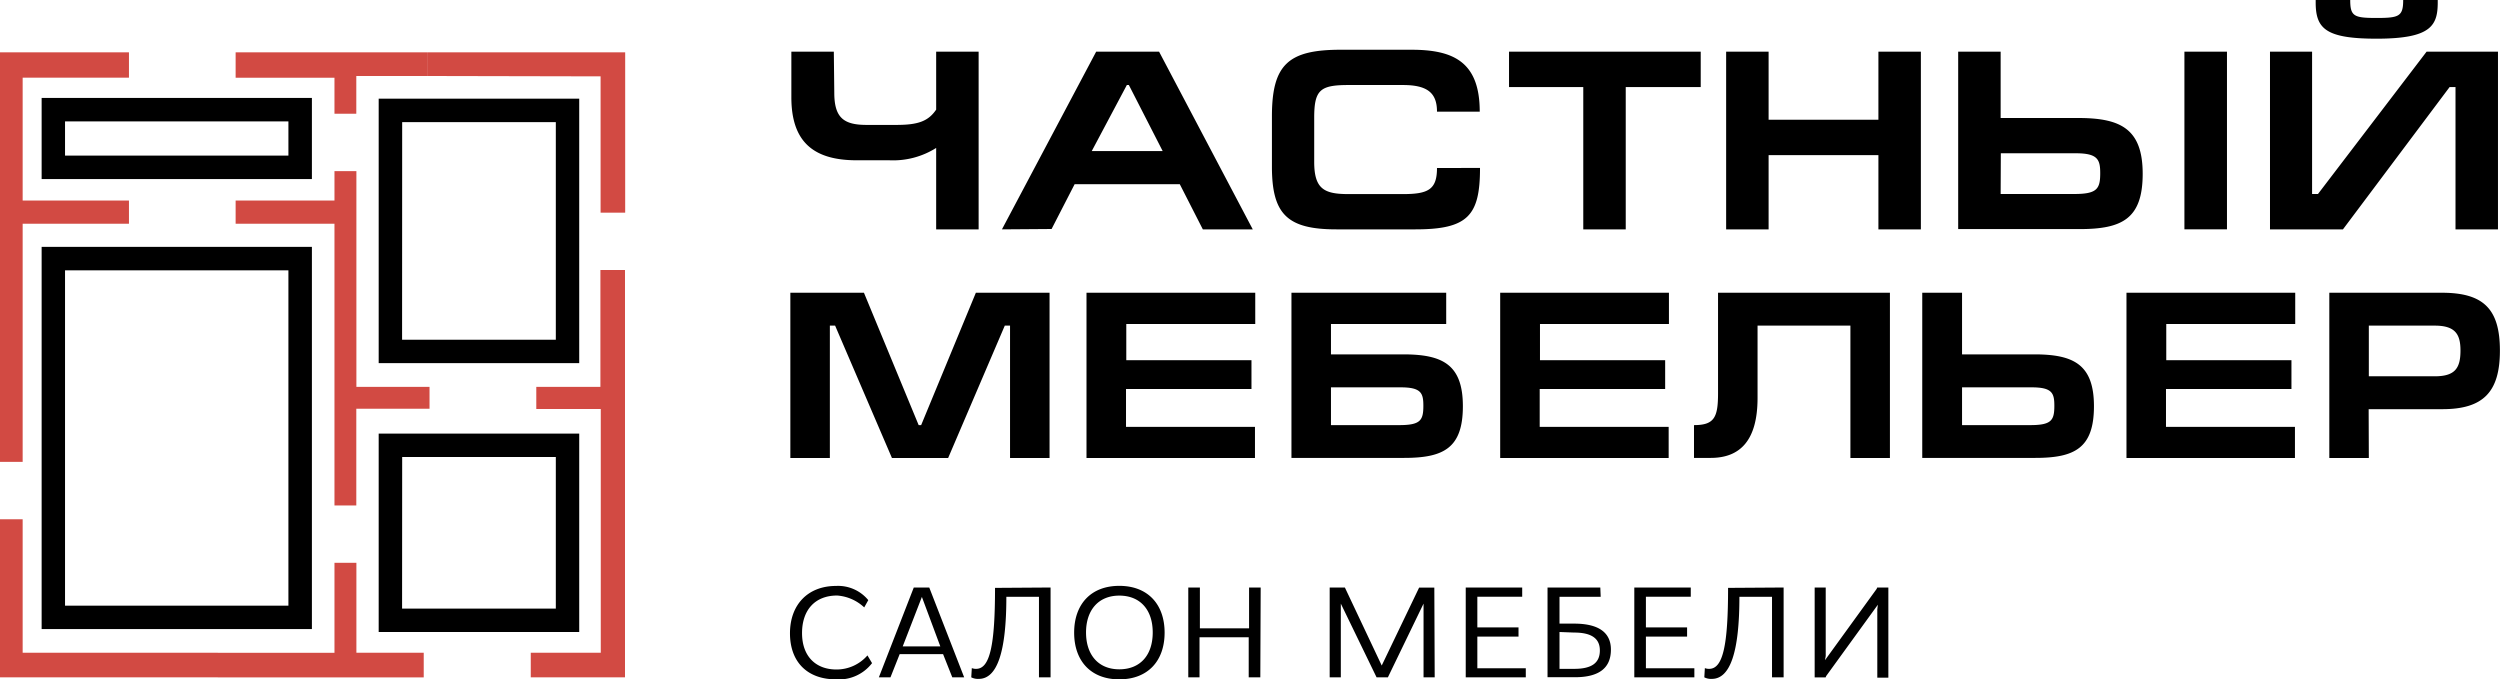 <svg xmlns="http://www.w3.org/2000/svg" viewBox="0 0 271.4 73.75"><defs><style>.cls-1{fill:#d24a43}.cls-2,.cls-3{fill:#000}.cls-2{fill-rule:evenodd}</style></defs><title>Ресурс 2</title><g id="Слой_2" data-name="Слой 2"><g id="Слой_4" data-name="Слой 4"><path class="cls-1" d="M36.31 8.44v3.91h2.37v-4.1h7.72V5.68H25.58v2.76zM0 19.43h2.46v-11H14V5.68H0zm38.69 51.43V61.1h-2.38v9.77H23.65v2.67H46v-2.68zm7.94-26.49V42h-7.94V18.58h-2.38v3.19H25.58v2.52h10.73v30.58h2.37v-10.5zM14 24.29v-2.52H2.46v-2.34H0v30.71h2.46V24.29zm51.2-16v14.8h2.67V5.68H46.41v2.57zM58.22 42v2.4h7v26.46h-7.6v2.67h10.23V29.31h-2.67V42zM2.46 70.86V56.37H0v17.16h23.65v-2.67z"/><path class="cls-2" d="M33.86 26.8v41.49H4.52V26.8zM7.06 65.75h24.25v-36.4H7.06zM4.52 10.63v8.81h29.34v-8.81zm2.54 6.26h24.25v-3.71H7.06zm55.82 30.18v21.54H41.11V47.07zm-19.23 19h16.69V49.61H43.66zm-2.54-55.36v28.71h21.77V10.71zm2.54 26.17h16.69V13.26H43.66z"/><path class="cls-3" d="M90.57 10.06c0 2.7 1 3.5 3.5 3.5h3.25c2.33 0 3.45-.39 4.31-1.66V5.61h4.61V24.9h-4.61v-8.84a8.76 8.76 0 0 1-5.09 1.34H93c-4.87 0-7.09-2.17-7.09-6.84V5.61h4.61zm18.2 14.84L119 5.61h6.83L136 24.9h-5.42l-2.5-4.9h-11.42l-2.5 4.86zm17.45-8.5l-3.67-7.17h-.22l-3.81 7.17zm34.45 1.83c0 5.14-1.28 6.67-7 6.67h-8.59c-5.33 0-7-1.64-7-6.81v-5.47c0-5.64 1.8-7.22 7.47-7.22h7.67c4.56 0 7.42 1.31 7.42 6.72H156c0-2-1-2.89-3.69-2.89h-5.92c-3.08 0-3.72.53-3.72 3.56v4.78c0 2.95 1.08 3.5 3.72 3.5h5.92c2.75 0 3.69-.5 3.69-2.83zm23.96-12.62v3.84h-8.14V24.9h-4.61V9.45h-8.06V5.61zM192 13h11.92V5.61h4.61V24.9h-4.61v-8.06H192v8.06h-4.61V5.61H192zm25.19-7.39v7.2h8.42c4.56 0 7 1.14 7 6.06s-2.28 6-6.86 6h-13.17V5.61zm0 15.45h8c2.47 0 2.81-.56 2.81-2.25 0-1.47-.25-2.17-2.64-2.17h-8.15zm24.57 3.84h-4.62V5.61h4.62zm9.24-3.84h.64l11.79-15.45h7.75V24.9h-4.61V9.45h-.64L254.35 24.9h-7.92V5.61H251zm7-16.86c-5.56 0-6.61-1.11-6.61-3.95V0h3.75c0 1.78.42 1.95 2.86 1.95s2.89-.17 2.89-1.95h3.75c.04 2.7-.54 4.2-6.64 4.2zM93.79 31.78l5.94 14.37h.27l5.94-14.37h8v17.94h-4.29V35.35h-.57l-6.15 14.37h-6.1l-6.17-14.37h-.57v14.37H85.8V31.78zm24.16 0h18.32v3.39h-14v3.93h13.59v3.13h-13.62v4.11h14v3.38h-18.29zm39.05 0v3.39h-12.51v3.3h7.83c4.24 0 6.49 1.06 6.49 5.63s-2.12 5.61-6.38 5.61H140.2V31.78zm-12.51 14.37h7.42c2.3 0 2.61-.52 2.61-2.1 0-1.37-.23-2-2.46-2h-7.57zm18.37-14.37h18.32v3.39h-14v3.93h13.59v3.13h-13.62v4.11h14v3.38h-18.29zm42.31 0v17.94h-4.29V35.35H190.8v7.85c0 4.6-1.88 6.51-5.09 6.51h-1.81v-3.56c2.2 0 2.61-.83 2.61-3.44V31.78zm7.83 0v6.69h7.83c4.24 0 6.49 1.06 6.49 5.63s-2.12 5.61-6.38 5.61h-12.26V31.78zm0 14.37h7.41c2.3 0 2.61-.52 2.61-2.1 0-1.37-.23-2-2.46-2H213zm17.85-14.37h18.32v3.39h-14v3.93h13.59v3.13h-13.62v4.11h14v3.38h-18.29zm26.31 17.94h-4.29V31.78h12.22c4.52 0 6.3 1.76 6.3 6.28s-1.83 6.36-6.25 6.36h-8zm0-8.87h7.16c2.17 0 2.79-.85 2.79-2.79 0-1.75-.54-2.71-2.79-2.71h-7.16zM93.82 65.94a4.8 4.8 0 0 0-2.94-1.29c-2.4 0-3.81 1.57-3.81 4.08s1.48 3.95 3.73 3.95a4.43 4.43 0 0 0 3.37-1.53l.5.84a4.53 4.53 0 0 1-3.91 1.76c-3.15 0-5-1.92-5-5s1.92-5.14 5-5.14a4.24 4.24 0 0 1 3.5 1.54zm7.06-2.16l3.79 9.75h-1.29l-1-2.52h-4.71l-1 2.52h-1.26l3.79-9.75zM98 70.17h4.08l-2-5.37zm16.05-6.39v9.75h-1.26v-8.74h-3.54c0 6-1 8.91-3 8.91a1.58 1.58 0 0 1-.81-.17l.06-1a1.21 1.21 0 0 0 .47.08c1.51 0 2.05-2.61 2.05-8.79zm7.46 9.97c-3.09 0-4.9-2-4.9-5.07s1.81-5.08 4.9-5.08 4.92 2 4.92 5.08-1.83 5.07-4.92 5.07zm0-9.09c-2.26 0-3.61 1.57-3.61 4s1.34 4 3.61 4 3.63-1.53 3.63-4-1.37-4-3.63-4zm15.31 8.87h-1.26v-4.35h-5.34v4.35H129v-9.75h1.26v4.43h5.34v-4.43h1.26zm18.93 0h-1.21v-8l-3.87 8h-1.23l-3.88-8v8h-1.21v-9.75H146l4 8.47 4.06-8.46h1.65zm9.89 0h-6.52v-9.75h6.13v1h-4.87v3.33h4.47v1h-4.47v3.44h5.26zm8.13-8.74h-4.47v2.91h1.58c2.59 0 4 .91 4 2.82s-1.17 3-3.91 3H168v-9.74h5.73zm-4.47 3.82v4h1.61c1.92 0 2.77-.67 2.77-2s-.95-1.94-2.8-1.94zm14.64 4.92h-6.52v-9.75h6.13v1h-4.87v3.33h4.47v1h-4.47v3.44h5.26zm9.69-9.75v9.75h-1.26v-8.74h-3.54c0 6-1 8.91-3 8.91a1.58 1.58 0 0 1-.81-.17l.06-1a1.21 1.21 0 0 0 .47.08c1.51 0 2.05-2.61 2.05-8.79zm11.37.04v9.75h-1.2v-7.41l.06-.51-5.61 7.74-.06.15H197v-9.76h1.2v7.44l-.08.45 5.61-7.74.06-.15H205z"/></g></g></svg>